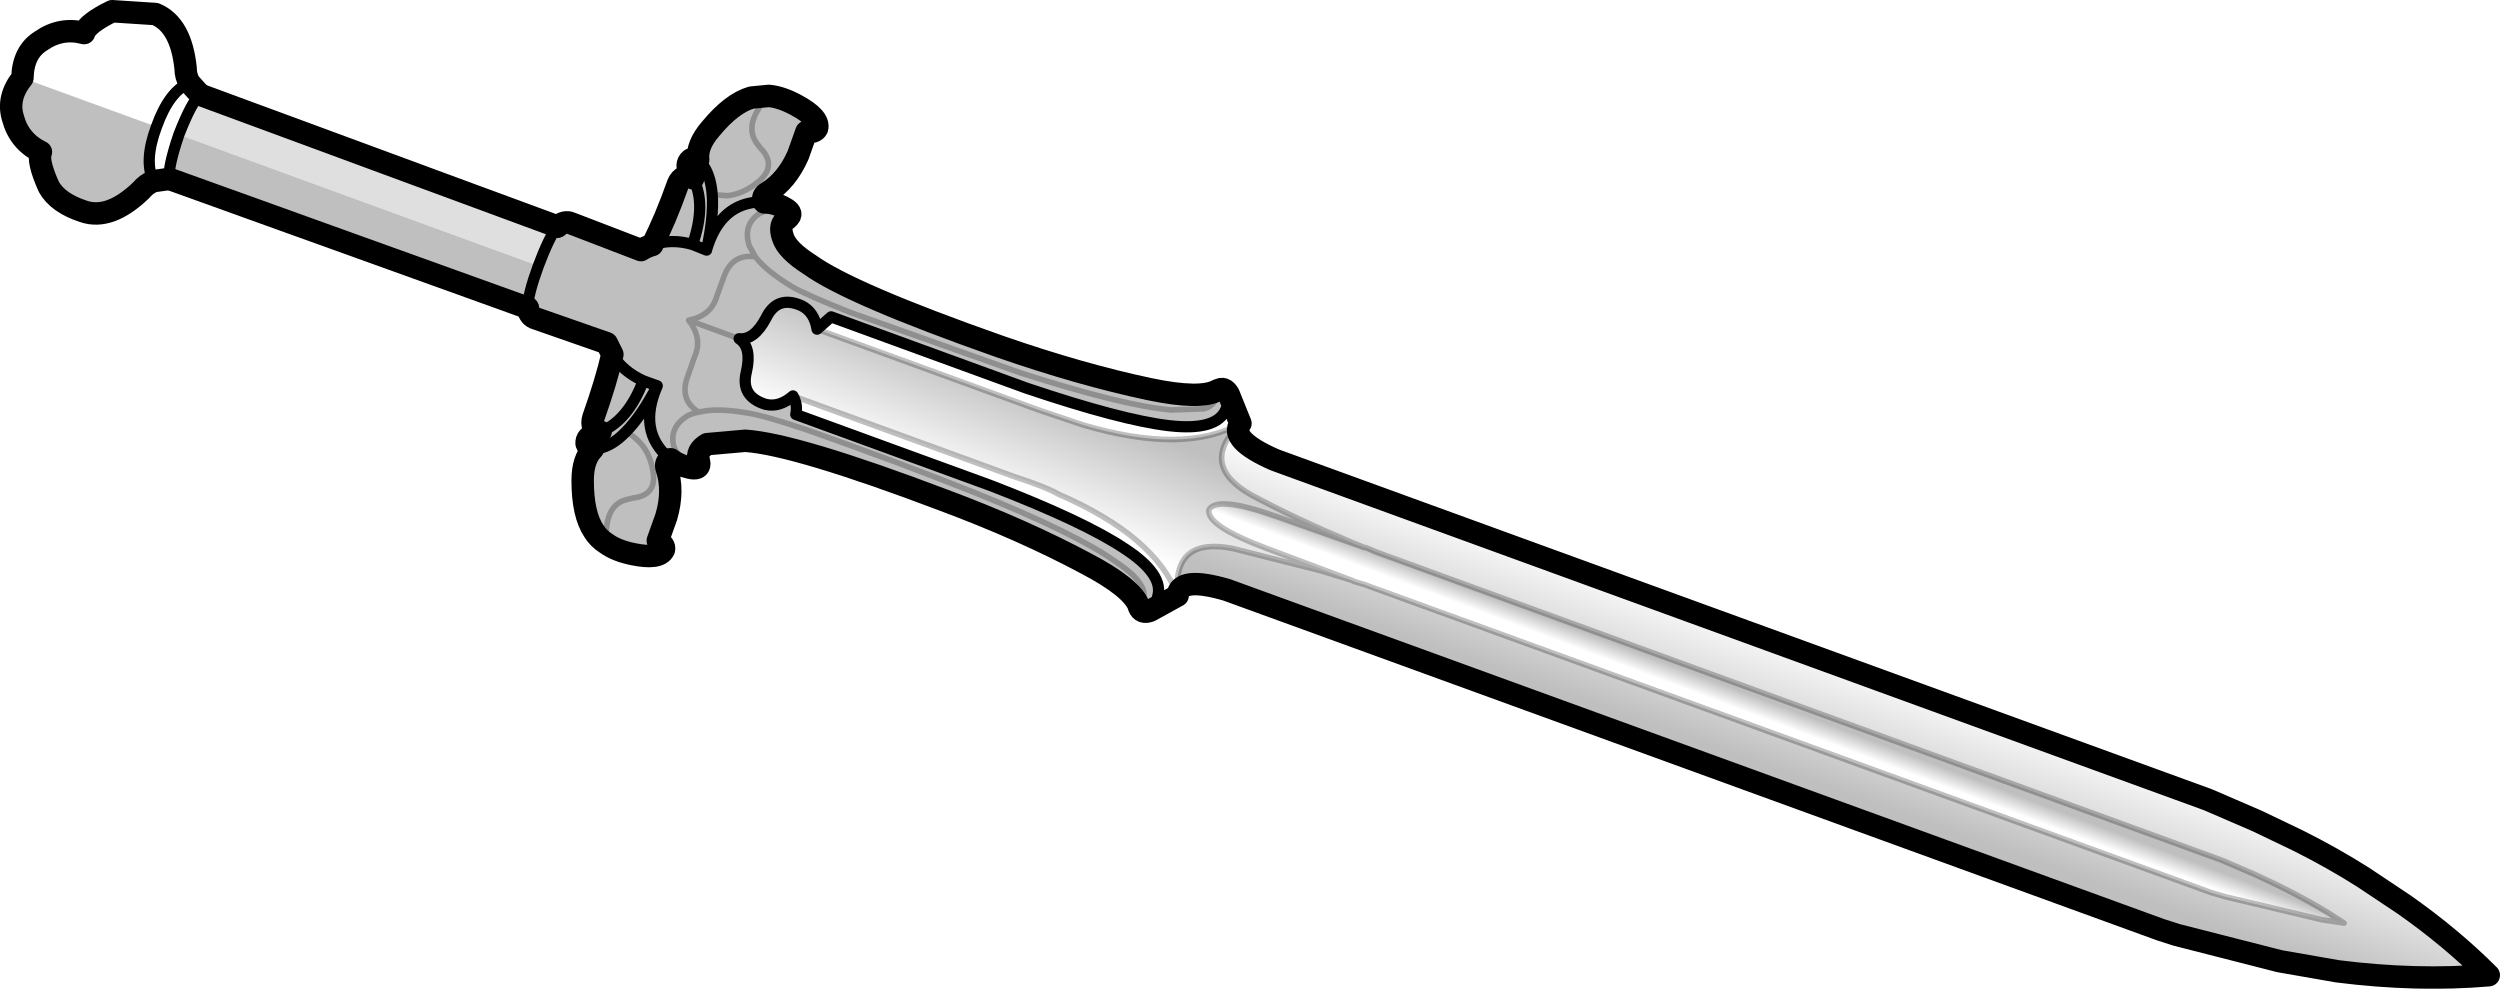 <?xml version="1.0" encoding="UTF-8" standalone="no"?>
<svg xmlns:xlink="http://www.w3.org/1999/xlink" height="88.15px" width="222.9px" xmlns="http://www.w3.org/2000/svg">
  <g transform="matrix(1.0, 0.0, 0.0, 1.0, -117.75, -257.5)">
    <path d="M238.3 309.25 L238.5 309.35 239.35 309.6 314.8 337.05 316.15 337.45 324.75 339.5 326.75 339.8 325.35 338.9 Q322.5 337.15 318.75 335.45 L315.85 334.2 240.4 306.7 239.6 306.35 239.35 306.3 238.25 305.85 Q233.15 303.7 229.35 301.65 224.55 298.95 228.35 295.25 227.3 296.7 231.4 298.5 L314.6 328.8 319.0 330.7 322.65 332.45 Q325.75 334.0 328.5 335.75 L332.1 338.15 Q336.3 341.1 339.65 344.45 333.25 345.0 326.15 344.1 L321.0 343.2 311.8 340.85 310.4 340.4 227.15 310.1 Q222.9 308.85 222.75 310.6 222.25 305.35 227.65 306.4 L235.55 308.4 238.3 309.25" fill="url(#gradient0)" fill-rule="evenodd" stroke="none"/>
    <path d="M239.35 306.3 L239.6 306.35 240.4 306.7 315.85 334.2 318.75 335.45 Q322.5 337.15 325.35 338.9 L326.75 339.8 324.75 339.5 316.15 337.45 314.8 337.05 239.35 309.6 238.5 309.35 238.3 309.25 230.7 306.4 Q225.25 304.35 225.55 302.95 226.25 301.65 231.7 303.6 L239.35 306.3" fill="url(#gradient1)" fill-rule="evenodd" stroke="none"/>
    <path d="M167.45 277.7 Q168.1 277.15 168.65 277.4 L174.9 279.8 Q175.35 279.5 175.9 279.35 177.05 277.15 178.2 273.9 178.6 272.95 179.55 273.4 L179.25 272.95 Q178.85 272.15 179.3 271.75 179.65 271.5 180.0 271.75 179.85 270.45 181.1 269.0 183.0 266.7 184.75 266.2 L186.3 266.05 Q187.4 266.15 188.7 266.85 190.85 268.0 190.6 268.95 190.4 269.35 189.65 269.25 L188.9 271.35 Q187.9 273.6 186.2 274.65 185.65 274.95 185.85 275.5 L185.65 275.5 Q182.0 275.55 180.75 279.75 181.4 276.8 181.25 274.85 181.4 276.8 180.75 279.75 182.0 275.55 185.65 275.5 L185.9 275.55 Q186.85 275.55 187.7 276.05 188.45 276.45 188.1 276.85 L187.9 277.05 Q187.15 277.5 187.55 278.65 187.9 279.8 189.95 281.1 193.55 283.7 206.9 288.4 214.1 290.9 220.25 292.2 224.8 293.15 226.3 292.3 L226.35 292.3 Q226.9 291.95 227.3 292.65 227.35 293.45 227.05 294.0 226.25 295.95 221.95 295.45 217.7 294.95 209.25 292.1 L191.85 285.75 190.6 286.85 Q190.35 285.3 189.2 284.75 187.05 283.8 186.05 285.85 185.0 287.85 183.65 287.7 184.8 288.45 184.3 290.65 183.75 292.85 186.0 293.55 187.25 293.85 188.45 292.8 188.9 293.6 188.7 294.45 L206.1 300.8 Q214.4 304.0 218.0 306.4 221.6 308.75 220.95 310.75 L220.3 311.95 Q219.55 312.25 219.3 311.6 L219.3 311.55 Q218.7 309.9 214.6 307.75 209.0 304.75 201.9 302.1 188.7 297.1 184.2 296.8 L180.8 297.1 Q179.8 297.7 180.05 298.55 L180.1 298.85 Q180.1 299.4 179.25 299.2 178.3 299.0 177.55 298.45 L177.35 298.3 Q174.6 295.9 176.35 291.9 L175.1 291.45 Q173.25 290.6 172.35 289.1 173.25 290.6 175.1 291.45 L176.35 291.9 Q174.6 295.9 177.35 298.3 L177.5 298.45 Q177.0 298.75 177.2 299.3 177.85 301.25 177.15 303.6 L176.4 305.7 Q177.05 306.1 176.95 306.5 176.55 307.4 174.15 306.9 172.7 306.6 171.8 305.95 171.1 305.5 170.7 304.85 169.7 303.35 169.7 300.35 169.7 298.45 170.6 297.55 170.2 297.5 170.05 297.05 170.0 296.45 170.8 296.15 L171.3 296.0 Q170.35 295.75 170.65 294.75 171.8 291.5 172.35 289.1 L171.85 288.1 165.55 285.9 Q164.95 285.75 164.8 284.95 L132.85 273.45 Q132.7 272.45 133.7 269.5 L165.75 281.2 Q166.75 278.55 167.45 277.7 M131.45 273.65 Q130.8 273.9 130.35 274.45 127.55 277.15 125.2 276.35 122.9 275.6 122.1 274.15 121.05 271.8 121.4 271.05 119.45 270.1 118.9 268.0 118.35 266.2 119.75 264.45 L131.7 268.8 Q130.55 271.9 131.45 273.65 M181.25 274.85 L182.6 274.95 Q184.0 274.8 185.3 273.75 187.1 272.3 185.55 270.7 L185.2 270.25 Q184.0 268.5 186.3 266.05 184.0 268.5 185.2 270.25 L185.55 270.7 Q187.1 272.3 185.3 273.75 184.0 274.8 182.6 274.95 L181.25 274.85 Q181.1 273.0 180.3 272.05 L180.0 271.75 180.3 272.05 Q181.1 273.0 181.25 274.85 M180.75 279.75 L180.75 279.8 180.75 279.75 M175.9 279.35 Q177.6 278.75 179.5 279.3 180.75 275.7 179.55 273.4 180.75 275.7 179.5 279.3 L180.75 279.8 179.5 279.3 Q177.6 278.75 175.9 279.35 M171.8 305.95 Q171.6 302.55 173.6 302.05 L174.2 301.9 Q176.4 301.65 175.95 299.4 175.65 297.75 174.65 296.8 174.1 296.25 173.55 296.0 174.1 296.25 174.65 296.8 175.65 297.75 175.95 299.4 176.4 301.65 174.2 301.9 L173.6 302.05 Q171.6 302.55 171.8 305.95 M188.1 276.85 Q186.8 275.7 185.3 276.65 184.0 277.65 184.55 279.4 L185.1 280.4 Q183.05 280.1 182.3 282.15 L181.65 283.95 Q181.15 285.65 179.15 286.05 180.4 287.65 179.7 289.25 L179.05 291.1 Q178.3 293.15 180.05 294.25 179.45 294.35 179.0 294.6 177.45 295.6 177.8 297.2 178.35 298.9 180.1 298.85 178.35 298.9 177.8 297.2 177.45 295.6 179.0 294.6 179.45 294.35 180.05 294.25 178.3 293.15 179.05 291.1 L179.7 289.25 Q180.4 287.65 179.15 286.05 181.15 285.65 181.65 283.95 L182.3 282.15 Q183.05 280.1 185.1 280.4 L184.55 279.4 Q184.0 277.65 185.3 276.65 186.8 275.7 188.1 276.85 M165.75 281.2 Q164.8 283.8 164.8 284.95 164.8 283.8 165.75 281.2 M175.1 291.45 Q173.75 295.0 171.3 296.0 173.75 295.0 175.1 291.45 M170.6 297.55 L171.05 297.5 Q172.3 297.3 173.55 296.0 174.95 294.6 176.35 291.9 174.95 294.6 173.55 296.0 172.3 297.3 171.05 297.5 L170.6 297.55 M226.3 292.3 Q226.3 293.6 225.1 293.95 L222.2 294.05 Q217.95 293.7 208.75 290.75 L193.55 285.35 Q189.65 283.8 188.35 283.05 186.05 281.65 185.1 280.4 186.05 281.65 188.35 283.05 189.65 283.8 193.55 285.35 L208.75 290.75 Q217.95 293.7 222.2 294.05 L225.1 293.95 Q226.3 293.6 226.3 292.3 M180.05 294.25 Q181.6 293.85 184.25 294.3 185.75 294.5 189.75 295.85 197.85 298.7 204.85 301.5 213.75 305.1 217.25 307.6 218.9 308.7 219.4 309.55 220.15 310.55 219.3 311.55 220.15 310.55 219.4 309.55 218.9 308.7 217.25 307.6 213.75 305.1 204.85 301.5 197.85 298.7 189.75 295.85 185.75 294.5 184.25 294.3 181.6 293.85 180.05 294.25 M183.65 287.7 L179.15 286.05 183.65 287.7" fill="#000000" fill-opacity="0.251" fill-rule="evenodd" stroke="none"/>
    <path d="M135.6 265.95 L167.45 277.7 Q166.75 278.55 165.75 281.2 L133.7 269.5 Q134.85 266.55 135.6 265.95" fill="#bfbfbf" fill-opacity="0.502" fill-rule="evenodd" stroke="none"/>
    <path d="M238.3 309.25 L235.55 308.4 227.65 306.4 Q222.25 305.35 222.75 310.6 220.75 305.3 212.1 301.55 211.1 300.95 208.2 300.0 L188.45 292.8 Q187.25 293.85 186.0 293.55 183.75 292.85 184.3 290.65 184.8 288.45 183.65 287.7 185.0 287.85 186.05 285.85 187.05 283.8 189.2 284.75 190.35 285.3 190.6 286.85 L210.35 294.05 214.35 295.4 Q223.4 298.05 228.35 295.25 224.55 298.95 229.35 301.65 233.15 303.7 238.25 305.85 L239.35 306.3 231.7 303.6 Q226.25 301.65 225.55 302.95 225.25 304.35 230.7 306.4 L238.3 309.25" fill="url(#gradient2)" fill-rule="evenodd" stroke="none"/>
    <path d="M222.75 310.6 Q222.9 308.85 227.15 310.1 L310.4 340.4 311.8 340.85 321.0 343.2 326.15 344.1 Q333.25 345.0 339.65 344.45 336.3 341.1 332.1 338.15 L328.5 335.75 Q325.75 334.0 322.65 332.45 L319.0 330.7 314.6 328.8 231.4 298.5 Q227.3 296.7 228.35 295.25 L227.3 292.65 Q226.9 291.95 226.35 292.3 L226.3 292.3 Q224.8 293.15 220.25 292.2 214.1 290.9 206.9 288.4 193.55 283.7 189.95 281.1 187.9 279.8 187.55 278.65 187.15 277.5 187.9 277.05 L188.1 276.85 Q188.45 276.45 187.7 276.05 186.85 275.55 185.9 275.55 L185.85 275.5 Q185.65 274.95 186.2 274.65 187.9 273.6 188.9 271.35 L189.65 269.25 Q190.4 269.35 190.6 268.95 190.85 268.0 188.7 266.85 187.4 266.15 186.3 266.05 L184.75 266.2 Q183.0 266.7 181.1 269.0 179.85 270.45 180.0 271.75 179.65 271.5 179.3 271.75 178.85 272.15 179.25 272.95 L179.55 273.4 Q178.6 272.95 178.2 273.9 177.05 277.15 175.9 279.35 175.35 279.5 174.9 279.8 L168.65 277.4 Q168.1 277.15 167.45 277.7 M119.75 264.45 Q119.8 262.15 121.4 261.15 123.2 259.9 125.25 260.45 125.5 259.6 127.75 258.5 L131.6 258.75 Q133.9 259.7 134.3 263.6 134.3 264.3 134.65 264.9 L135.6 265.95 M222.75 310.6 L220.3 311.95 Q219.55 312.25 219.3 311.6 L219.3 311.55 Q218.7 309.9 214.6 307.75 209.0 304.75 201.9 302.1 188.7 297.1 184.2 296.8 L180.8 297.1 Q179.8 297.7 180.05 298.55 L180.1 298.85 Q180.1 299.4 179.25 299.2 178.3 299.0 177.55 298.45 L177.5 298.45 Q177.0 298.75 177.2 299.3 177.85 301.25 177.15 303.6 L176.4 305.7 Q177.05 306.1 176.95 306.5 176.55 307.4 174.15 306.9 172.7 306.6 171.8 305.95 171.1 305.5 170.7 304.85 169.7 303.35 169.7 300.35 169.7 298.45 170.6 297.55 170.2 297.5 170.05 297.05 170.0 296.45 170.8 296.15 L171.3 296.0 Q170.35 295.75 170.65 294.75 171.8 291.5 172.35 289.1 L171.85 288.1 165.55 285.9 Q164.95 285.75 164.8 284.95 M132.85 273.45 L131.45 273.65 Q130.8 273.9 130.35 274.45 127.55 277.15 125.2 276.35 122.9 275.6 122.1 274.15 121.05 271.8 121.4 271.05 119.45 270.1 118.9 268.0 118.35 266.2 119.75 264.45" fill="none" stroke="#000000" stroke-linecap="round" stroke-linejoin="round" stroke-width="2.0"/>
    <path d="M239.35 306.3 L239.6 306.35 240.4 306.7 315.85 334.2 318.75 335.45 Q322.5 337.15 325.35 338.9 L326.75 339.8 324.75 339.5 316.15 337.45 314.8 337.05 239.35 309.6 238.5 309.35 238.3 309.25 235.55 308.4 227.65 306.4 Q222.25 305.35 222.75 310.6 220.75 305.3 212.1 301.55 211.1 300.95 208.2 300.0 L188.45 292.8 M228.35 295.25 Q224.55 298.95 229.35 301.65 233.15 303.7 238.25 305.85 L239.35 306.3 231.7 303.6 Q226.25 301.65 225.55 302.95 225.25 304.35 230.7 306.4 L238.3 309.25 M228.35 295.25 Q223.4 298.05 214.35 295.4 L210.35 294.05 190.6 286.85 M186.3 266.05 Q184.0 268.5 185.2 270.25 L185.55 270.7 Q187.1 272.3 185.3 273.75 184.0 274.8 182.6 274.95 L181.25 274.85 M180.1 298.85 Q178.35 298.9 177.8 297.2 177.45 295.6 179.0 294.6 179.45 294.35 180.05 294.25 178.3 293.15 179.05 291.1 L179.7 289.25 Q180.4 287.65 179.15 286.05 181.15 285.65 181.65 283.95 L182.3 282.15 Q183.05 280.1 185.1 280.4 L184.55 279.4 Q184.0 277.65 185.3 276.65 186.8 275.7 188.1 276.85 M173.55 296.0 Q174.1 296.25 174.65 296.8 175.65 297.75 175.95 299.4 176.4 301.65 174.2 301.9 L173.6 302.05 Q171.6 302.55 171.8 305.95 M185.1 280.4 Q186.05 281.65 188.35 283.05 189.65 283.8 193.55 285.35 L208.75 290.75 Q217.95 293.7 222.2 294.05 L225.1 293.95 Q226.3 293.6 226.3 292.3 M219.3 311.55 Q220.15 310.55 219.4 309.55 218.9 308.7 217.25 307.6 213.75 305.1 204.85 301.5 197.85 298.7 189.75 295.85 185.75 294.5 184.25 294.3 181.6 293.85 180.05 294.25 M179.15 286.05 L183.65 287.7" fill="none" stroke="#000000" stroke-linecap="round" stroke-linejoin="round" stroke-opacity="0.251" stroke-width="0.5"/>
    <path d="M190.6 286.85 Q190.35 285.3 189.2 284.75 187.05 283.8 186.05 285.85 185.0 287.85 183.65 287.7 184.8 288.45 184.3 290.65 183.75 292.85 186.0 293.55 187.25 293.85 188.45 292.8 188.9 293.6 188.7 294.45 L206.1 300.8 Q214.4 304.0 218.0 306.4 221.6 308.75 220.95 310.75 M131.7 268.8 Q132.85 265.6 134.65 264.9 M133.7 269.5 Q134.85 266.55 135.6 265.95 M132.85 273.45 Q132.7 272.45 133.7 269.5 M165.75 281.2 Q166.75 278.55 167.45 277.7 M131.45 273.65 Q130.55 271.9 131.7 268.8 M181.25 274.85 Q181.4 276.8 180.75 279.75 182.0 275.55 185.65 275.5 L185.9 275.55 M181.25 274.85 Q181.1 273.0 180.3 272.05 L180.0 271.75 M179.55 273.4 Q180.75 275.7 179.5 279.3 L180.75 279.8 M179.5 279.3 Q177.6 278.75 175.9 279.35 M172.35 289.1 Q173.25 290.6 175.1 291.45 L176.35 291.9 Q174.6 295.9 177.35 298.3 L177.55 298.45 M176.35 291.9 Q174.95 294.6 173.55 296.0 172.3 297.3 171.05 297.5 L170.6 297.55 M171.3 296.0 Q173.75 295.0 175.1 291.45 M164.8 284.95 Q164.8 283.8 165.75 281.2 M190.6 286.85 L191.85 285.75 209.25 292.1 Q217.7 294.95 221.95 295.45 226.25 295.95 227.05 294.0" fill="none" stroke="#000000" stroke-linecap="round" stroke-linejoin="round" stroke-width="1.0"/>
    <path d="M180.75 279.8 L180.75 279.75 M227.05 294.0 Q227.35 293.45 227.3 292.65 M220.95 310.75 L220.3 311.95" fill="none" stroke="#000000" stroke-linecap="round" stroke-linejoin="round" stroke-width="0.5"/>
    <path d="M164.8 284.95 L132.85 273.45 M135.6 265.95 L167.45 277.7" fill="none" stroke="#000000" stroke-linecap="round" stroke-linejoin="round" stroke-width="2.0"/>
  </g>
  <defs>
    <linearGradient gradientTransform="matrix(-0.002, 0.007, -0.07, -0.025, 275.65, 319.55)" gradientUnits="userSpaceOnUse" id="gradient0" spreadMethod="pad" x1="-819.2" x2="819.2">
      <stop offset="0.0" stop-color="#000000" stop-opacity="0.0"/>
      <stop offset="1.0" stop-color="#000000" stop-opacity="0.251"/>
    </linearGradient>
    <linearGradient gradientTransform="matrix(4.0E-4, -9.0E-4, 0.061, 0.023, 276.3, 321.2)" gradientUnits="userSpaceOnUse" id="gradient1" spreadMethod="pad" x1="-819.2" x2="819.2">
      <stop offset="0.0" stop-color="#000000" stop-opacity="0.0"/>
      <stop offset="1.0" stop-color="#000000" stop-opacity="0.251"/>
    </linearGradient>
    <linearGradient gradientTransform="matrix(0.002, -0.006, 0.033, 0.013, 211.15, 298.15)" gradientUnits="userSpaceOnUse" id="gradient2" spreadMethod="pad" x1="-819.2" x2="819.2">
      <stop offset="0.0" stop-color="#000000" stop-opacity="0.0"/>
      <stop offset="1.0" stop-color="#000000" stop-opacity="0.251"/>
    </linearGradient>
  </defs>
</svg>
